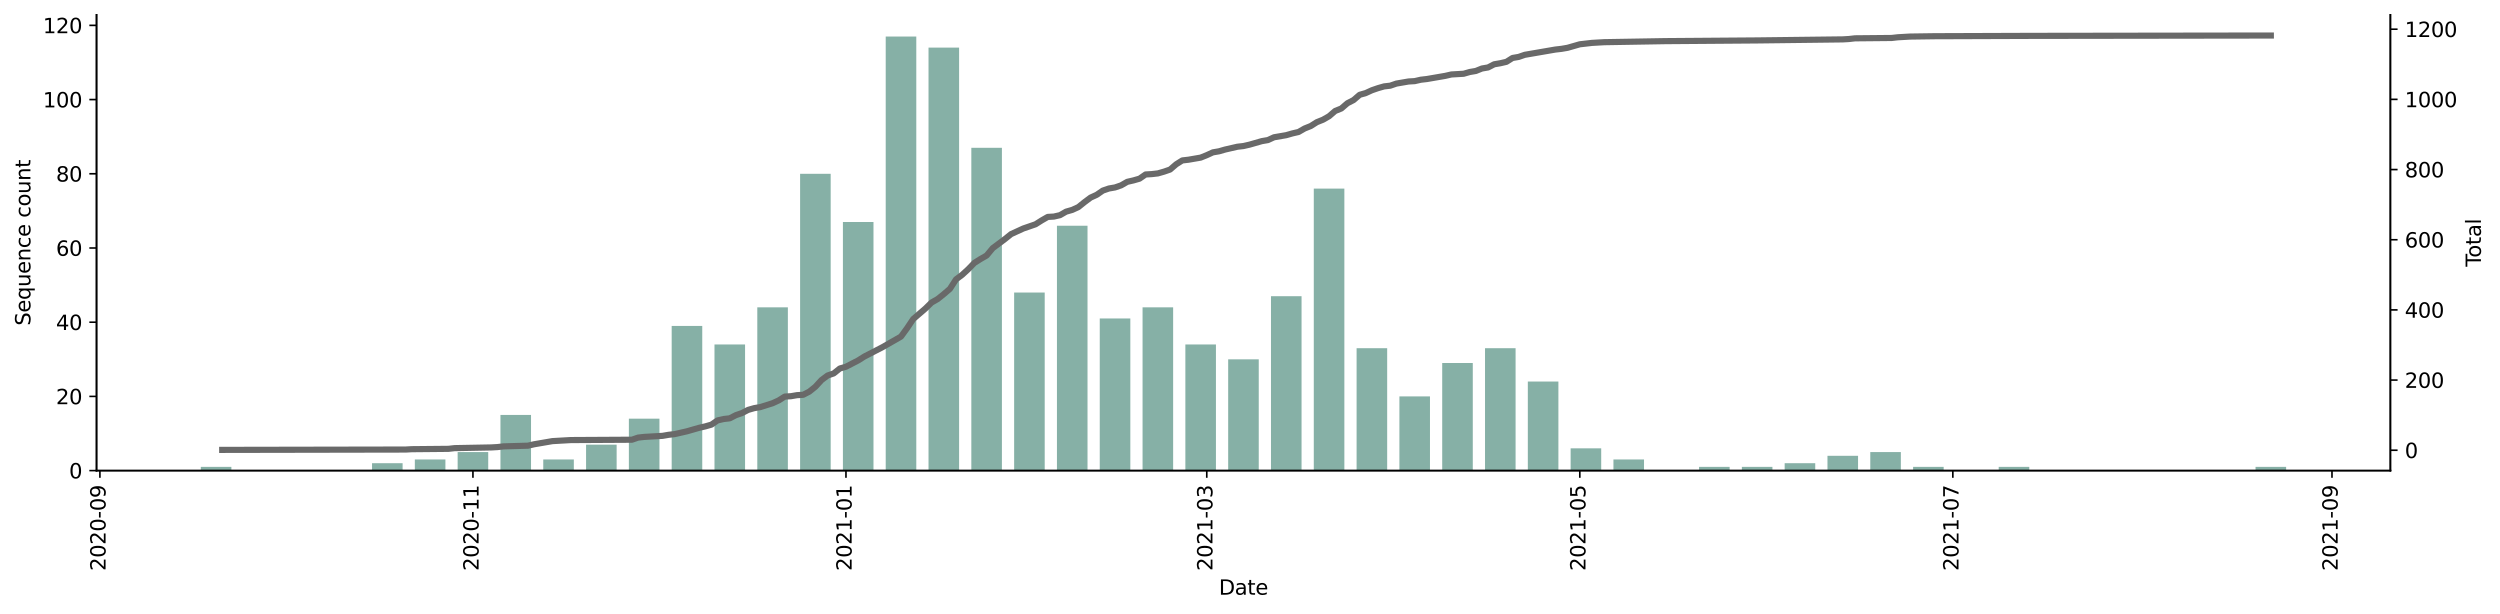 <?xml version="1.0" encoding="utf-8" standalone="no"?>
<!DOCTYPE svg PUBLIC "-//W3C//DTD SVG 1.1//EN"
  "http://www.w3.org/Graphics/SVG/1.1/DTD/svg11.dtd">
<svg height="298.621pt" version="1.1" viewBox="0 0 1216.294 298.621" width="1216.294pt" xmlns="http://www.w3.org/2000/svg" xmlns:xlink="http://www.w3.org/1999/xlink">
 <defs>
  <style type="text/css">*{stroke-linecap:butt;stroke-linejoin:round;}</style>
 </defs>
 <g id="figure_1">
  <g id="patch_1">
   <path d="M 0 298.621 
L 1216.294 298.621 
L 1216.294 0 
L 0 0 
z
" style="fill:#ffffff;"/>
  </g>
  <g id="axes_1">
   <g id="patch_2">
    <path d="M 46.966 228.96 
L 1162.966 228.96 
L 1162.966 7.2 
L 46.966 7.2 
z
" style="fill:#ffffff;"/>
   </g>
   <g id="patch_3">
    <path clip-path="url(#pb5b3c827b1)" d="M 97.693 228.96 
L 112.569 228.96 
L 112.569 227.155 
L 97.693 227.155 
z
" style="fill:#86b0a6;"/>
   </g>
   <g id="patch_4">
    <path clip-path="url(#pb5b3c827b1)" d="M 180.999 228.96 
L 195.875 228.96 
L 195.875 225.35 
L 180.999 225.35 
z
" style="fill:#86b0a6;"/>
   </g>
   <g id="patch_5">
    <path clip-path="url(#pb5b3c827b1)" d="M 201.825 228.96 
L 216.701 228.96 
L 216.701 223.545 
L 201.825 223.545 
z
" style="fill:#86b0a6;"/>
   </g>
   <g id="patch_6">
    <path clip-path="url(#pb5b3c827b1)" d="M 222.652 228.96 
L 237.528 228.96 
L 237.528 219.934 
L 222.652 219.934 
z
" style="fill:#86b0a6;"/>
   </g>
   <g id="patch_7">
    <path clip-path="url(#pb5b3c827b1)" d="M 243.478 228.96 
L 258.354 228.96 
L 258.354 201.883 
L 243.478 201.883 
z
" style="fill:#86b0a6;"/>
   </g>
   <g id="patch_8">
    <path clip-path="url(#pb5b3c827b1)" d="M 264.304 228.96 
L 279.181 228.96 
L 279.181 223.545 
L 264.304 223.545 
z
" style="fill:#86b0a6;"/>
   </g>
   <g id="patch_9">
    <path clip-path="url(#pb5b3c827b1)" d="M 285.131 228.96 
L 300.007 228.96 
L 300.007 216.324 
L 285.131 216.324 
z
" style="fill:#86b0a6;"/>
   </g>
   <g id="patch_10">
    <path clip-path="url(#pb5b3c827b1)" d="M 305.957 228.96 
L 320.833 228.96 
L 320.833 203.688 
L 305.957 203.688 
z
" style="fill:#86b0a6;"/>
   </g>
   <g id="patch_11">
    <path clip-path="url(#pb5b3c827b1)" d="M 326.784 228.96 
L 341.66 228.96 
L 341.66 158.56 
L 326.784 158.56 
z
" style="fill:#86b0a6;"/>
   </g>
   <g id="patch_12">
    <path clip-path="url(#pb5b3c827b1)" d="M 347.61 228.96 
L 362.486 228.96 
L 362.486 167.586 
L 347.61 167.586 
z
" style="fill:#86b0a6;"/>
   </g>
   <g id="patch_13">
    <path clip-path="url(#pb5b3c827b1)" d="M 368.437 228.96 
L 383.313 228.96 
L 383.313 149.534 
L 368.437 149.534 
z
" style="fill:#86b0a6;"/>
   </g>
   <g id="patch_14">
    <path clip-path="url(#pb5b3c827b1)" d="M 389.263 228.96 
L 404.139 228.96 
L 404.139 84.55 
L 389.263 84.55 
z
" style="fill:#86b0a6;"/>
   </g>
   <g id="patch_15">
    <path clip-path="url(#pb5b3c827b1)" d="M 410.09 228.96 
L 424.966 228.96 
L 424.966 108.016 
L 410.09 108.016 
z
" style="fill:#86b0a6;"/>
   </g>
   <g id="patch_16">
    <path clip-path="url(#pb5b3c827b1)" d="M 430.916 228.96 
L 445.792 228.96 
L 445.792 17.76 
L 430.916 17.76 
z
" style="fill:#86b0a6;"/>
   </g>
   <g id="patch_17">
    <path clip-path="url(#pb5b3c827b1)" d="M 451.742 228.96 
L 466.619 228.96 
L 466.619 23.175 
L 451.742 23.175 
z
" style="fill:#86b0a6;"/>
   </g>
   <g id="patch_18">
    <path clip-path="url(#pb5b3c827b1)" d="M 472.569 228.96 
L 487.445 228.96 
L 487.445 71.914 
L 472.569 71.914 
z
" style="fill:#86b0a6;"/>
   </g>
   <g id="patch_19">
    <path clip-path="url(#pb5b3c827b1)" d="M 493.395 228.96 
L 508.271 228.96 
L 508.271 142.314 
L 493.395 142.314 
z
" style="fill:#86b0a6;"/>
   </g>
   <g id="patch_20">
    <path clip-path="url(#pb5b3c827b1)" d="M 514.222 228.96 
L 529.098 228.96 
L 529.098 109.822 
L 514.222 109.822 
z
" style="fill:#86b0a6;"/>
   </g>
   <g id="patch_21">
    <path clip-path="url(#pb5b3c827b1)" d="M 535.048 228.96 
L 549.924 228.96 
L 549.924 154.95 
L 535.048 154.95 
z
" style="fill:#86b0a6;"/>
   </g>
   <g id="patch_22">
    <path clip-path="url(#pb5b3c827b1)" d="M 555.875 228.96 
L 570.751 228.96 
L 570.751 149.534 
L 555.875 149.534 
z
" style="fill:#86b0a6;"/>
   </g>
   <g id="patch_23">
    <path clip-path="url(#pb5b3c827b1)" d="M 576.701 228.96 
L 591.577 228.96 
L 591.577 167.586 
L 576.701 167.586 
z
" style="fill:#86b0a6;"/>
   </g>
   <g id="patch_24">
    <path clip-path="url(#pb5b3c827b1)" d="M 597.528 228.96 
L 612.404 228.96 
L 612.404 174.806 
L 597.528 174.806 
z
" style="fill:#86b0a6;"/>
   </g>
   <g id="patch_25">
    <path clip-path="url(#pb5b3c827b1)" d="M 618.354 228.96 
L 633.23 228.96 
L 633.23 144.119 
L 618.354 144.119 
z
" style="fill:#86b0a6;"/>
   </g>
   <g id="patch_26">
    <path clip-path="url(#pb5b3c827b1)" d="M 639.181 228.96 
L 654.057 228.96 
L 654.057 91.77 
L 639.181 91.77 
z
" style="fill:#86b0a6;"/>
   </g>
   <g id="patch_27">
    <path clip-path="url(#pb5b3c827b1)" d="M 660.007 228.96 
L 674.883 228.96 
L 674.883 169.391 
L 660.007 169.391 
z
" style="fill:#86b0a6;"/>
   </g>
   <g id="patch_28">
    <path clip-path="url(#pb5b3c827b1)" d="M 680.833 228.96 
L 695.709 228.96 
L 695.709 192.857 
L 680.833 192.857 
z
" style="fill:#86b0a6;"/>
   </g>
   <g id="patch_29">
    <path clip-path="url(#pb5b3c827b1)" d="M 701.66 228.96 
L 716.536 228.96 
L 716.536 176.611 
L 701.66 176.611 
z
" style="fill:#86b0a6;"/>
   </g>
   <g id="patch_30">
    <path clip-path="url(#pb5b3c827b1)" d="M 722.486 228.96 
L 737.362 228.96 
L 737.362 169.391 
L 722.486 169.391 
z
" style="fill:#86b0a6;"/>
   </g>
   <g id="patch_31">
    <path clip-path="url(#pb5b3c827b1)" d="M 743.313 228.96 
L 758.189 228.96 
L 758.189 185.637 
L 743.313 185.637 
z
" style="fill:#86b0a6;"/>
   </g>
   <g id="patch_32">
    <path clip-path="url(#pb5b3c827b1)" d="M 764.139 228.96 
L 779.015 228.96 
L 779.015 218.129 
L 764.139 218.129 
z
" style="fill:#86b0a6;"/>
   </g>
   <g id="patch_33">
    <path clip-path="url(#pb5b3c827b1)" d="M 784.966 228.96 
L 799.842 228.96 
L 799.842 223.545 
L 784.966 223.545 
z
" style="fill:#86b0a6;"/>
   </g>
   <g id="patch_34">
    <path clip-path="url(#pb5b3c827b1)" d="M 826.619 228.96 
L 841.495 228.96 
L 841.495 227.155 
L 826.619 227.155 
z
" style="fill:#86b0a6;"/>
   </g>
   <g id="patch_35">
    <path clip-path="url(#pb5b3c827b1)" d="M 847.445 228.96 
L 862.321 228.96 
L 862.321 227.155 
L 847.445 227.155 
z
" style="fill:#86b0a6;"/>
   </g>
   <g id="patch_36">
    <path clip-path="url(#pb5b3c827b1)" d="M 868.271 228.96 
L 883.147 228.96 
L 883.147 225.35 
L 868.271 225.35 
z
" style="fill:#86b0a6;"/>
   </g>
   <g id="patch_37">
    <path clip-path="url(#pb5b3c827b1)" d="M 889.098 228.96 
L 903.974 228.96 
L 903.974 221.739 
L 889.098 221.739 
z
" style="fill:#86b0a6;"/>
   </g>
   <g id="patch_38">
    <path clip-path="url(#pb5b3c827b1)" d="M 909.924 228.96 
L 924.8 228.96 
L 924.8 219.934 
L 909.924 219.934 
z
" style="fill:#86b0a6;"/>
   </g>
   <g id="patch_39">
    <path clip-path="url(#pb5b3c827b1)" d="M 930.751 228.96 
L 945.627 228.96 
L 945.627 227.155 
L 930.751 227.155 
z
" style="fill:#86b0a6;"/>
   </g>
   <g id="patch_40">
    <path clip-path="url(#pb5b3c827b1)" d="M 972.404 228.96 
L 987.28 228.96 
L 987.28 227.155 
L 972.404 227.155 
z
" style="fill:#86b0a6;"/>
   </g>
   <g id="patch_41">
    <path clip-path="url(#pb5b3c827b1)" d="M 1097.362 228.96 
L 1112.238 228.96 
L 1112.238 227.155 
L 1097.362 227.155 
z
" style="fill:#86b0a6;"/>
   </g>
   <g id="matplotlib.axis_1">
    <g id="xtick_1">
     <g id="line2d_1">
      <defs>
       <path d="M 0 0 
L 0 3.5 
" id="maa108a2b9f" style="stroke:#000000;stroke-width:0.8;"/>
      </defs>
      <g>
       <use style="stroke:#000000;stroke-width:0.8;" x="48.602" xlink:href="#maa108a2b9f" y="228.96"/>
      </g>
     </g>
     <g id="text_1">
      <!-- 2020-09 -->
      <g transform="translate(51.361 277.743)rotate(-90)scale(0.1 -0.1)">
       <defs>
        <path d="M 1228 531 
L 3431 531 
L 3431 0 
L 469 0 
L 469 531 
Q 828 903 1448 1529 
Q 2069 2156 2228 2338 
Q 2531 2678 2651 2914 
Q 2772 3150 2772 3378 
Q 2772 3750 2511 3984 
Q 2250 4219 1831 4219 
Q 1534 4219 1204 4116 
Q 875 4013 500 3803 
L 500 4441 
Q 881 4594 1212 4672 
Q 1544 4750 1819 4750 
Q 2544 4750 2975 4387 
Q 3406 4025 3406 3419 
Q 3406 3131 3298 2873 
Q 3191 2616 2906 2266 
Q 2828 2175 2409 1742 
Q 1991 1309 1228 531 
z
" id="DejaVuSans-32" transform="scale(0.016)"/>
        <path d="M 2034 4250 
Q 1547 4250 1301 3770 
Q 1056 3291 1056 2328 
Q 1056 1369 1301 889 
Q 1547 409 2034 409 
Q 2525 409 2770 889 
Q 3016 1369 3016 2328 
Q 3016 3291 2770 3770 
Q 2525 4250 2034 4250 
z
M 2034 4750 
Q 2819 4750 3233 4129 
Q 3647 3509 3647 2328 
Q 3647 1150 3233 529 
Q 2819 -91 2034 -91 
Q 1250 -91 836 529 
Q 422 1150 422 2328 
Q 422 3509 836 4129 
Q 1250 4750 2034 4750 
z
" id="DejaVuSans-30" transform="scale(0.016)"/>
        <path d="M 313 2009 
L 1997 2009 
L 1997 1497 
L 313 1497 
L 313 2009 
z
" id="DejaVuSans-2d" transform="scale(0.016)"/>
        <path d="M 703 97 
L 703 672 
Q 941 559 1184 500 
Q 1428 441 1663 441 
Q 2288 441 2617 861 
Q 2947 1281 2994 2138 
Q 2813 1869 2534 1725 
Q 2256 1581 1919 1581 
Q 1219 1581 811 2004 
Q 403 2428 403 3163 
Q 403 3881 828 4315 
Q 1253 4750 1959 4750 
Q 2769 4750 3195 4129 
Q 3622 3509 3622 2328 
Q 3622 1225 3098 567 
Q 2575 -91 1691 -91 
Q 1453 -91 1209 -44 
Q 966 3 703 97 
z
M 1959 2075 
Q 2384 2075 2632 2365 
Q 2881 2656 2881 3163 
Q 2881 3666 2632 3958 
Q 2384 4250 1959 4250 
Q 1534 4250 1286 3958 
Q 1038 3666 1038 3163 
Q 1038 2656 1286 2365 
Q 1534 2075 1959 2075 
z
" id="DejaVuSans-39" transform="scale(0.016)"/>
       </defs>
       <use xlink:href="#DejaVuSans-32"/>
       <use x="63.623" xlink:href="#DejaVuSans-30"/>
       <use x="127.246" xlink:href="#DejaVuSans-32"/>
       <use x="190.869" xlink:href="#DejaVuSans-30"/>
       <use x="254.492" xlink:href="#DejaVuSans-2d"/>
       <use x="290.576" xlink:href="#DejaVuSans-30"/>
       <use x="354.199" xlink:href="#DejaVuSans-39"/>
      </g>
     </g>
    </g>
    <g id="xtick_2">
     <g id="line2d_2">
      <g>
       <use style="stroke:#000000;stroke-width:0.8;" x="230.09" xlink:href="#maa108a2b9f" y="228.96"/>
      </g>
     </g>
     <g id="text_2">
      <!-- 2020-11 -->
      <g transform="translate(232.849 277.743)rotate(-90)scale(0.1 -0.1)">
       <defs>
        <path d="M 794 531 
L 1825 531 
L 1825 4091 
L 703 3866 
L 703 4441 
L 1819 4666 
L 2450 4666 
L 2450 531 
L 3481 531 
L 3481 0 
L 794 0 
L 794 531 
z
" id="DejaVuSans-31" transform="scale(0.016)"/>
       </defs>
       <use xlink:href="#DejaVuSans-32"/>
       <use x="63.623" xlink:href="#DejaVuSans-30"/>
       <use x="127.246" xlink:href="#DejaVuSans-32"/>
       <use x="190.869" xlink:href="#DejaVuSans-30"/>
       <use x="254.492" xlink:href="#DejaVuSans-2d"/>
       <use x="290.576" xlink:href="#DejaVuSans-31"/>
       <use x="354.199" xlink:href="#DejaVuSans-31"/>
      </g>
     </g>
    </g>
    <g id="xtick_3">
     <g id="line2d_3">
      <g>
       <use style="stroke:#000000;stroke-width:0.8;" x="411.577" xlink:href="#maa108a2b9f" y="228.96"/>
      </g>
     </g>
     <g id="text_3">
      <!-- 2021-01 -->
      <g transform="translate(414.337 277.743)rotate(-90)scale(0.1 -0.1)">
       <use xlink:href="#DejaVuSans-32"/>
       <use x="63.623" xlink:href="#DejaVuSans-30"/>
       <use x="127.246" xlink:href="#DejaVuSans-32"/>
       <use x="190.869" xlink:href="#DejaVuSans-31"/>
       <use x="254.492" xlink:href="#DejaVuSans-2d"/>
       <use x="290.576" xlink:href="#DejaVuSans-30"/>
       <use x="354.199" xlink:href="#DejaVuSans-31"/>
      </g>
     </g>
    </g>
    <g id="xtick_4">
     <g id="line2d_4">
      <g>
       <use style="stroke:#000000;stroke-width:0.8;" x="587.114" xlink:href="#maa108a2b9f" y="228.96"/>
      </g>
     </g>
     <g id="text_4">
      <!-- 2021-03 -->
      <g transform="translate(589.874 277.743)rotate(-90)scale(0.1 -0.1)">
       <defs>
        <path d="M 2597 2516 
Q 3050 2419 3304 2112 
Q 3559 1806 3559 1356 
Q 3559 666 3084 287 
Q 2609 -91 1734 -91 
Q 1441 -91 1130 -33 
Q 819 25 488 141 
L 488 750 
Q 750 597 1062 519 
Q 1375 441 1716 441 
Q 2309 441 2620 675 
Q 2931 909 2931 1356 
Q 2931 1769 2642 2001 
Q 2353 2234 1838 2234 
L 1294 2234 
L 1294 2753 
L 1863 2753 
Q 2328 2753 2575 2939 
Q 2822 3125 2822 3475 
Q 2822 3834 2567 4026 
Q 2313 4219 1838 4219 
Q 1578 4219 1281 4162 
Q 984 4106 628 3988 
L 628 4550 
Q 988 4650 1302 4700 
Q 1616 4750 1894 4750 
Q 2613 4750 3031 4423 
Q 3450 4097 3450 3541 
Q 3450 3153 3228 2886 
Q 3006 2619 2597 2516 
z
" id="DejaVuSans-33" transform="scale(0.016)"/>
       </defs>
       <use xlink:href="#DejaVuSans-32"/>
       <use x="63.623" xlink:href="#DejaVuSans-30"/>
       <use x="127.246" xlink:href="#DejaVuSans-32"/>
       <use x="190.869" xlink:href="#DejaVuSans-31"/>
       <use x="254.492" xlink:href="#DejaVuSans-2d"/>
       <use x="290.576" xlink:href="#DejaVuSans-30"/>
       <use x="354.199" xlink:href="#DejaVuSans-33"/>
      </g>
     </g>
    </g>
    <g id="xtick_5">
     <g id="line2d_5">
      <g>
       <use style="stroke:#000000;stroke-width:0.8;" x="768.602" xlink:href="#maa108a2b9f" y="228.96"/>
      </g>
     </g>
     <g id="text_5">
      <!-- 2021-05 -->
      <g transform="translate(771.361 277.743)rotate(-90)scale(0.1 -0.1)">
       <defs>
        <path d="M 691 4666 
L 3169 4666 
L 3169 4134 
L 1269 4134 
L 1269 2991 
Q 1406 3038 1543 3061 
Q 1681 3084 1819 3084 
Q 2600 3084 3056 2656 
Q 3513 2228 3513 1497 
Q 3513 744 3044 326 
Q 2575 -91 1722 -91 
Q 1428 -91 1123 -41 
Q 819 9 494 109 
L 494 744 
Q 775 591 1075 516 
Q 1375 441 1709 441 
Q 2250 441 2565 725 
Q 2881 1009 2881 1497 
Q 2881 1984 2565 2268 
Q 2250 2553 1709 2553 
Q 1456 2553 1204 2497 
Q 953 2441 691 2322 
L 691 4666 
z
" id="DejaVuSans-35" transform="scale(0.016)"/>
       </defs>
       <use xlink:href="#DejaVuSans-32"/>
       <use x="63.623" xlink:href="#DejaVuSans-30"/>
       <use x="127.246" xlink:href="#DejaVuSans-32"/>
       <use x="190.869" xlink:href="#DejaVuSans-31"/>
       <use x="254.492" xlink:href="#DejaVuSans-2d"/>
       <use x="290.576" xlink:href="#DejaVuSans-30"/>
       <use x="354.199" xlink:href="#DejaVuSans-35"/>
      </g>
     </g>
    </g>
    <g id="xtick_6">
     <g id="line2d_6">
      <g>
       <use style="stroke:#000000;stroke-width:0.8;" x="950.09" xlink:href="#maa108a2b9f" y="228.96"/>
      </g>
     </g>
     <g id="text_6">
      <!-- 2021-07 -->
      <g transform="translate(952.849 277.743)rotate(-90)scale(0.1 -0.1)">
       <defs>
        <path d="M 525 4666 
L 3525 4666 
L 3525 4397 
L 1831 0 
L 1172 0 
L 2766 4134 
L 525 4134 
L 525 4666 
z
" id="DejaVuSans-37" transform="scale(0.016)"/>
       </defs>
       <use xlink:href="#DejaVuSans-32"/>
       <use x="63.623" xlink:href="#DejaVuSans-30"/>
       <use x="127.246" xlink:href="#DejaVuSans-32"/>
       <use x="190.869" xlink:href="#DejaVuSans-31"/>
       <use x="254.492" xlink:href="#DejaVuSans-2d"/>
       <use x="290.576" xlink:href="#DejaVuSans-30"/>
       <use x="354.199" xlink:href="#DejaVuSans-37"/>
      </g>
     </g>
    </g>
    <g id="xtick_7">
     <g id="line2d_7">
      <g>
       <use style="stroke:#000000;stroke-width:0.8;" x="1134.552" xlink:href="#maa108a2b9f" y="228.96"/>
      </g>
     </g>
     <g id="text_7">
      <!-- 2021-09 -->
      <g transform="translate(1137.312 277.743)rotate(-90)scale(0.1 -0.1)">
       <use xlink:href="#DejaVuSans-32"/>
       <use x="63.623" xlink:href="#DejaVuSans-30"/>
       <use x="127.246" xlink:href="#DejaVuSans-32"/>
       <use x="190.869" xlink:href="#DejaVuSans-31"/>
       <use x="254.492" xlink:href="#DejaVuSans-2d"/>
       <use x="290.576" xlink:href="#DejaVuSans-30"/>
       <use x="354.199" xlink:href="#DejaVuSans-39"/>
      </g>
     </g>
    </g>
    <g id="text_8">
     <!-- Date -->
     <g transform="translate(593.015 289.341)scale(0.1 -0.1)">
      <defs>
       <path d="M 1259 4147 
L 1259 519 
L 2022 519 
Q 2988 519 3436 956 
Q 3884 1394 3884 2338 
Q 3884 3275 3436 3711 
Q 2988 4147 2022 4147 
L 1259 4147 
z
M 628 4666 
L 1925 4666 
Q 3281 4666 3915 4102 
Q 4550 3538 4550 2338 
Q 4550 1131 3912 565 
Q 3275 0 1925 0 
L 628 0 
L 628 4666 
z
" id="DejaVuSans-44" transform="scale(0.016)"/>
       <path d="M 2194 1759 
Q 1497 1759 1228 1600 
Q 959 1441 959 1056 
Q 959 750 1161 570 
Q 1363 391 1709 391 
Q 2188 391 2477 730 
Q 2766 1069 2766 1631 
L 2766 1759 
L 2194 1759 
z
M 3341 1997 
L 3341 0 
L 2766 0 
L 2766 531 
Q 2569 213 2275 61 
Q 1981 -91 1556 -91 
Q 1019 -91 701 211 
Q 384 513 384 1019 
Q 384 1609 779 1909 
Q 1175 2209 1959 2209 
L 2766 2209 
L 2766 2266 
Q 2766 2663 2505 2880 
Q 2244 3097 1772 3097 
Q 1472 3097 1187 3025 
Q 903 2953 641 2809 
L 641 3341 
Q 956 3463 1253 3523 
Q 1550 3584 1831 3584 
Q 2591 3584 2966 3190 
Q 3341 2797 3341 1997 
z
" id="DejaVuSans-61" transform="scale(0.016)"/>
       <path d="M 1172 4494 
L 1172 3500 
L 2356 3500 
L 2356 3053 
L 1172 3053 
L 1172 1153 
Q 1172 725 1289 603 
Q 1406 481 1766 481 
L 2356 481 
L 2356 0 
L 1766 0 
Q 1100 0 847 248 
Q 594 497 594 1153 
L 594 3053 
L 172 3053 
L 172 3500 
L 594 3500 
L 594 4494 
L 1172 4494 
z
" id="DejaVuSans-74" transform="scale(0.016)"/>
       <path d="M 3597 1894 
L 3597 1613 
L 953 1613 
Q 991 1019 1311 708 
Q 1631 397 2203 397 
Q 2534 397 2845 478 
Q 3156 559 3463 722 
L 3463 178 
Q 3153 47 2828 -22 
Q 2503 -91 2169 -91 
Q 1331 -91 842 396 
Q 353 884 353 1716 
Q 353 2575 817 3079 
Q 1281 3584 2069 3584 
Q 2775 3584 3186 3129 
Q 3597 2675 3597 1894 
z
M 3022 2063 
Q 3016 2534 2758 2815 
Q 2500 3097 2075 3097 
Q 1594 3097 1305 2825 
Q 1016 2553 972 2059 
L 3022 2063 
z
" id="DejaVuSans-65" transform="scale(0.016)"/>
      </defs>
      <use xlink:href="#DejaVuSans-44"/>
      <use x="77.002" xlink:href="#DejaVuSans-61"/>
      <use x="138.281" xlink:href="#DejaVuSans-74"/>
      <use x="177.49" xlink:href="#DejaVuSans-65"/>
     </g>
    </g>
   </g>
   <g id="matplotlib.axis_2">
    <g id="ytick_1">
     <g id="line2d_8">
      <defs>
       <path d="M 0 0 
L -3.5 0 
" id="mf844c0f1cb" style="stroke:#000000;stroke-width:0.8;"/>
      </defs>
      <g>
       <use style="stroke:#000000;stroke-width:0.8;" x="46.966" xlink:href="#mf844c0f1cb" y="228.96"/>
      </g>
     </g>
     <g id="text_9">
      <!-- 0 -->
      <g transform="translate(33.603 232.759)scale(0.1 -0.1)">
       <use xlink:href="#DejaVuSans-30"/>
      </g>
     </g>
    </g>
    <g id="ytick_2">
     <g id="line2d_9">
      <g>
       <use style="stroke:#000000;stroke-width:0.8;" x="46.966" xlink:href="#mf844c0f1cb" y="192.857"/>
      </g>
     </g>
     <g id="text_10">
      <!-- 20 -->
      <g transform="translate(27.241 196.657)scale(0.1 -0.1)">
       <use xlink:href="#DejaVuSans-32"/>
       <use x="63.623" xlink:href="#DejaVuSans-30"/>
      </g>
     </g>
    </g>
    <g id="ytick_3">
     <g id="line2d_10">
      <g>
       <use style="stroke:#000000;stroke-width:0.8;" x="46.966" xlink:href="#mf844c0f1cb" y="156.755"/>
      </g>
     </g>
     <g id="text_11">
      <!-- 40 -->
      <g transform="translate(27.241 160.554)scale(0.1 -0.1)">
       <defs>
        <path d="M 2419 4116 
L 825 1625 
L 2419 1625 
L 2419 4116 
z
M 2253 4666 
L 3047 4666 
L 3047 1625 
L 3713 1625 
L 3713 1100 
L 3047 1100 
L 3047 0 
L 2419 0 
L 2419 1100 
L 313 1100 
L 313 1709 
L 2253 4666 
z
" id="DejaVuSans-34" transform="scale(0.016)"/>
       </defs>
       <use xlink:href="#DejaVuSans-34"/>
       <use x="63.623" xlink:href="#DejaVuSans-30"/>
      </g>
     </g>
    </g>
    <g id="ytick_4">
     <g id="line2d_11">
      <g>
       <use style="stroke:#000000;stroke-width:0.8;" x="46.966" xlink:href="#mf844c0f1cb" y="120.652"/>
      </g>
     </g>
     <g id="text_12">
      <!-- 60 -->
      <g transform="translate(27.241 124.452)scale(0.1 -0.1)">
       <defs>
        <path d="M 2113 2584 
Q 1688 2584 1439 2293 
Q 1191 2003 1191 1497 
Q 1191 994 1439 701 
Q 1688 409 2113 409 
Q 2538 409 2786 701 
Q 3034 994 3034 1497 
Q 3034 2003 2786 2293 
Q 2538 2584 2113 2584 
z
M 3366 4563 
L 3366 3988 
Q 3128 4100 2886 4159 
Q 2644 4219 2406 4219 
Q 1781 4219 1451 3797 
Q 1122 3375 1075 2522 
Q 1259 2794 1537 2939 
Q 1816 3084 2150 3084 
Q 2853 3084 3261 2657 
Q 3669 2231 3669 1497 
Q 3669 778 3244 343 
Q 2819 -91 2113 -91 
Q 1303 -91 875 529 
Q 447 1150 447 2328 
Q 447 3434 972 4092 
Q 1497 4750 2381 4750 
Q 2619 4750 2861 4703 
Q 3103 4656 3366 4563 
z
" id="DejaVuSans-36" transform="scale(0.016)"/>
       </defs>
       <use xlink:href="#DejaVuSans-36"/>
       <use x="63.623" xlink:href="#DejaVuSans-30"/>
      </g>
     </g>
    </g>
    <g id="ytick_5">
     <g id="line2d_12">
      <g>
       <use style="stroke:#000000;stroke-width:0.8;" x="46.966" xlink:href="#mf844c0f1cb" y="84.55"/>
      </g>
     </g>
     <g id="text_13">
      <!-- 80 -->
      <g transform="translate(27.241 88.349)scale(0.1 -0.1)">
       <defs>
        <path d="M 2034 2216 
Q 1584 2216 1326 1975 
Q 1069 1734 1069 1313 
Q 1069 891 1326 650 
Q 1584 409 2034 409 
Q 2484 409 2743 651 
Q 3003 894 3003 1313 
Q 3003 1734 2745 1975 
Q 2488 2216 2034 2216 
z
M 1403 2484 
Q 997 2584 770 2862 
Q 544 3141 544 3541 
Q 544 4100 942 4425 
Q 1341 4750 2034 4750 
Q 2731 4750 3128 4425 
Q 3525 4100 3525 3541 
Q 3525 3141 3298 2862 
Q 3072 2584 2669 2484 
Q 3125 2378 3379 2068 
Q 3634 1759 3634 1313 
Q 3634 634 3220 271 
Q 2806 -91 2034 -91 
Q 1263 -91 848 271 
Q 434 634 434 1313 
Q 434 1759 690 2068 
Q 947 2378 1403 2484 
z
M 1172 3481 
Q 1172 3119 1398 2916 
Q 1625 2713 2034 2713 
Q 2441 2713 2670 2916 
Q 2900 3119 2900 3481 
Q 2900 3844 2670 4047 
Q 2441 4250 2034 4250 
Q 1625 4250 1398 4047 
Q 1172 3844 1172 3481 
z
" id="DejaVuSans-38" transform="scale(0.016)"/>
       </defs>
       <use xlink:href="#DejaVuSans-38"/>
       <use x="63.623" xlink:href="#DejaVuSans-30"/>
      </g>
     </g>
    </g>
    <g id="ytick_6">
     <g id="line2d_13">
      <g>
       <use style="stroke:#000000;stroke-width:0.8;" x="46.966" xlink:href="#mf844c0f1cb" y="48.447"/>
      </g>
     </g>
     <g id="text_14">
      <!-- 100 -->
      <g transform="translate(20.878 52.246)scale(0.1 -0.1)">
       <use xlink:href="#DejaVuSans-31"/>
       <use x="63.623" xlink:href="#DejaVuSans-30"/>
       <use x="127.246" xlink:href="#DejaVuSans-30"/>
      </g>
     </g>
    </g>
    <g id="ytick_7">
     <g id="line2d_14">
      <g>
       <use style="stroke:#000000;stroke-width:0.8;" x="46.966" xlink:href="#mf844c0f1cb" y="12.345"/>
      </g>
     </g>
     <g id="text_15">
      <!-- 120 -->
      <g transform="translate(20.878 16.144)scale(0.1 -0.1)">
       <use xlink:href="#DejaVuSans-31"/>
       <use x="63.623" xlink:href="#DejaVuSans-32"/>
       <use x="127.246" xlink:href="#DejaVuSans-30"/>
      </g>
     </g>
    </g>
    <g id="text_16">
     <!-- Sequence count -->
     <g transform="translate(14.798 158.44)rotate(-90)scale(0.1 -0.1)">
      <defs>
       <path d="M 3425 4513 
L 3425 3897 
Q 3066 4069 2747 4153 
Q 2428 4238 2131 4238 
Q 1616 4238 1336 4038 
Q 1056 3838 1056 3469 
Q 1056 3159 1242 3001 
Q 1428 2844 1947 2747 
L 2328 2669 
Q 3034 2534 3370 2195 
Q 3706 1856 3706 1288 
Q 3706 609 3251 259 
Q 2797 -91 1919 -91 
Q 1588 -91 1214 -16 
Q 841 59 441 206 
L 441 856 
Q 825 641 1194 531 
Q 1563 422 1919 422 
Q 2459 422 2753 634 
Q 3047 847 3047 1241 
Q 3047 1584 2836 1778 
Q 2625 1972 2144 2069 
L 1759 2144 
Q 1053 2284 737 2584 
Q 422 2884 422 3419 
Q 422 4038 858 4394 
Q 1294 4750 2059 4750 
Q 2388 4750 2728 4690 
Q 3069 4631 3425 4513 
z
" id="DejaVuSans-53" transform="scale(0.016)"/>
       <path d="M 947 1747 
Q 947 1113 1208 752 
Q 1469 391 1925 391 
Q 2381 391 2643 752 
Q 2906 1113 2906 1747 
Q 2906 2381 2643 2742 
Q 2381 3103 1925 3103 
Q 1469 3103 1208 2742 
Q 947 2381 947 1747 
z
M 2906 525 
Q 2725 213 2448 61 
Q 2172 -91 1784 -91 
Q 1150 -91 751 415 
Q 353 922 353 1747 
Q 353 2572 751 3078 
Q 1150 3584 1784 3584 
Q 2172 3584 2448 3432 
Q 2725 3281 2906 2969 
L 2906 3500 
L 3481 3500 
L 3481 -1331 
L 2906 -1331 
L 2906 525 
z
" id="DejaVuSans-71" transform="scale(0.016)"/>
       <path d="M 544 1381 
L 544 3500 
L 1119 3500 
L 1119 1403 
Q 1119 906 1312 657 
Q 1506 409 1894 409 
Q 2359 409 2629 706 
Q 2900 1003 2900 1516 
L 2900 3500 
L 3475 3500 
L 3475 0 
L 2900 0 
L 2900 538 
Q 2691 219 2414 64 
Q 2138 -91 1772 -91 
Q 1169 -91 856 284 
Q 544 659 544 1381 
z
M 1991 3584 
L 1991 3584 
z
" id="DejaVuSans-75" transform="scale(0.016)"/>
       <path d="M 3513 2113 
L 3513 0 
L 2938 0 
L 2938 2094 
Q 2938 2591 2744 2837 
Q 2550 3084 2163 3084 
Q 1697 3084 1428 2787 
Q 1159 2491 1159 1978 
L 1159 0 
L 581 0 
L 581 3500 
L 1159 3500 
L 1159 2956 
Q 1366 3272 1645 3428 
Q 1925 3584 2291 3584 
Q 2894 3584 3203 3211 
Q 3513 2838 3513 2113 
z
" id="DejaVuSans-6e" transform="scale(0.016)"/>
       <path d="M 3122 3366 
L 3122 2828 
Q 2878 2963 2633 3030 
Q 2388 3097 2138 3097 
Q 1578 3097 1268 2742 
Q 959 2388 959 1747 
Q 959 1106 1268 751 
Q 1578 397 2138 397 
Q 2388 397 2633 464 
Q 2878 531 3122 666 
L 3122 134 
Q 2881 22 2623 -34 
Q 2366 -91 2075 -91 
Q 1284 -91 818 406 
Q 353 903 353 1747 
Q 353 2603 823 3093 
Q 1294 3584 2113 3584 
Q 2378 3584 2631 3529 
Q 2884 3475 3122 3366 
z
" id="DejaVuSans-63" transform="scale(0.016)"/>
       <path id="DejaVuSans-20" transform="scale(0.016)"/>
       <path d="M 1959 3097 
Q 1497 3097 1228 2736 
Q 959 2375 959 1747 
Q 959 1119 1226 758 
Q 1494 397 1959 397 
Q 2419 397 2687 759 
Q 2956 1122 2956 1747 
Q 2956 2369 2687 2733 
Q 2419 3097 1959 3097 
z
M 1959 3584 
Q 2709 3584 3137 3096 
Q 3566 2609 3566 1747 
Q 3566 888 3137 398 
Q 2709 -91 1959 -91 
Q 1206 -91 779 398 
Q 353 888 353 1747 
Q 353 2609 779 3096 
Q 1206 3584 1959 3584 
z
" id="DejaVuSans-6f" transform="scale(0.016)"/>
      </defs>
      <use xlink:href="#DejaVuSans-53"/>
      <use x="63.477" xlink:href="#DejaVuSans-65"/>
      <use x="125" xlink:href="#DejaVuSans-71"/>
      <use x="188.477" xlink:href="#DejaVuSans-75"/>
      <use x="251.855" xlink:href="#DejaVuSans-65"/>
      <use x="313.379" xlink:href="#DejaVuSans-6e"/>
      <use x="376.758" xlink:href="#DejaVuSans-63"/>
      <use x="431.738" xlink:href="#DejaVuSans-65"/>
      <use x="493.262" xlink:href="#DejaVuSans-20"/>
      <use x="525.049" xlink:href="#DejaVuSans-63"/>
      <use x="580.029" xlink:href="#DejaVuSans-6f"/>
      <use x="641.211" xlink:href="#DejaVuSans-75"/>
      <use x="704.59" xlink:href="#DejaVuSans-6e"/>
      <use x="767.969" xlink:href="#DejaVuSans-74"/>
     </g>
    </g>
   </g>
   <g id="patch_42">
    <path d="M 46.966 228.96 
L 46.966 7.2 
" style="fill:none;stroke:#000000;stroke-linecap:square;stroke-linejoin:miter;stroke-width:0.8;"/>
   </g>
   <g id="patch_43">
    <path d="M 1162.966 228.96 
L 1162.966 7.2 
" style="fill:none;stroke:#000000;stroke-linecap:square;stroke-linejoin:miter;stroke-width:0.8;"/>
   </g>
   <g id="patch_44">
    <path d="M 46.966 228.96 
L 1162.966 228.96 
" style="fill:none;stroke:#000000;stroke-linecap:square;stroke-linejoin:miter;stroke-width:0.8;"/>
   </g>
  </g>
  <g id="axes_2">
   <g id="matplotlib.axis_3">
    <g id="ytick_8">
     <g id="line2d_15">
      <defs>
       <path d="M 0 0 
L 3.5 0 
" id="ma40f4d6998" style="stroke:#000000;stroke-width:0.8;"/>
      </defs>
      <g>
       <use style="stroke:#000000;stroke-width:0.8;" x="1162.966" xlink:href="#ma40f4d6998" y="219.051"/>
      </g>
     </g>
     <g id="text_17">
      <!-- 0 -->
      <g transform="translate(1169.966 222.85)scale(0.1 -0.1)">
       <use xlink:href="#DejaVuSans-30"/>
      </g>
     </g>
    </g>
    <g id="ytick_9">
     <g id="line2d_16">
      <g>
       <use style="stroke:#000000;stroke-width:0.8;" x="1162.966" xlink:href="#ma40f4d6998" y="184.91"/>
      </g>
     </g>
     <g id="text_18">
      <!-- 200 -->
      <g transform="translate(1169.966 188.709)scale(0.1 -0.1)">
       <use xlink:href="#DejaVuSans-32"/>
       <use x="63.623" xlink:href="#DejaVuSans-30"/>
       <use x="127.246" xlink:href="#DejaVuSans-30"/>
      </g>
     </g>
    </g>
    <g id="ytick_10">
     <g id="line2d_17">
      <g>
       <use style="stroke:#000000;stroke-width:0.8;" x="1162.966" xlink:href="#ma40f4d6998" y="150.77"/>
      </g>
     </g>
     <g id="text_19">
      <!-- 400 -->
      <g transform="translate(1169.966 154.569)scale(0.1 -0.1)">
       <use xlink:href="#DejaVuSans-34"/>
       <use x="63.623" xlink:href="#DejaVuSans-30"/>
       <use x="127.246" xlink:href="#DejaVuSans-30"/>
      </g>
     </g>
    </g>
    <g id="ytick_11">
     <g id="line2d_18">
      <g>
       <use style="stroke:#000000;stroke-width:0.8;" x="1162.966" xlink:href="#ma40f4d6998" y="116.629"/>
      </g>
     </g>
     <g id="text_20">
      <!-- 600 -->
      <g transform="translate(1169.966 120.428)scale(0.1 -0.1)">
       <use xlink:href="#DejaVuSans-36"/>
       <use x="63.623" xlink:href="#DejaVuSans-30"/>
       <use x="127.246" xlink:href="#DejaVuSans-30"/>
      </g>
     </g>
    </g>
    <g id="ytick_12">
     <g id="line2d_19">
      <g>
       <use style="stroke:#000000;stroke-width:0.8;" x="1162.966" xlink:href="#ma40f4d6998" y="82.488"/>
      </g>
     </g>
     <g id="text_21">
      <!-- 800 -->
      <g transform="translate(1169.966 86.288)scale(0.1 -0.1)">
       <use xlink:href="#DejaVuSans-38"/>
       <use x="63.623" xlink:href="#DejaVuSans-30"/>
       <use x="127.246" xlink:href="#DejaVuSans-30"/>
      </g>
     </g>
    </g>
    <g id="ytick_13">
     <g id="line2d_20">
      <g>
       <use style="stroke:#000000;stroke-width:0.8;" x="1162.966" xlink:href="#ma40f4d6998" y="48.348"/>
      </g>
     </g>
     <g id="text_22">
      <!-- 1000 -->
      <g transform="translate(1169.966 52.147)scale(0.1 -0.1)">
       <use xlink:href="#DejaVuSans-31"/>
       <use x="63.623" xlink:href="#DejaVuSans-30"/>
       <use x="127.246" xlink:href="#DejaVuSans-30"/>
       <use x="190.869" xlink:href="#DejaVuSans-30"/>
      </g>
     </g>
    </g>
    <g id="ytick_14">
     <g id="line2d_21">
      <g>
       <use style="stroke:#000000;stroke-width:0.8;" x="1162.966" xlink:href="#ma40f4d6998" y="14.207"/>
      </g>
     </g>
     <g id="text_23">
      <!-- 1200 -->
      <g transform="translate(1169.966 18.007)scale(0.1 -0.1)">
       <use xlink:href="#DejaVuSans-31"/>
       <use x="63.623" xlink:href="#DejaVuSans-32"/>
       <use x="127.246" xlink:href="#DejaVuSans-30"/>
       <use x="190.869" xlink:href="#DejaVuSans-30"/>
      </g>
     </g>
    </g>
    <g id="text_24">
     <!-- Total -->
     <g transform="translate(1207.014 129.757)rotate(-90)scale(0.1 -0.1)">
      <defs>
       <path d="M -19 4666 
L 3928 4666 
L 3928 4134 
L 2272 4134 
L 2272 0 
L 1638 0 
L 1638 4134 
L -19 4134 
L -19 4666 
z
" id="DejaVuSans-54" transform="scale(0.016)"/>
       <path d="M 603 4863 
L 1178 4863 
L 1178 0 
L 603 0 
L 603 4863 
z
" id="DejaVuSans-6c" transform="scale(0.016)"/>
      </defs>
      <use xlink:href="#DejaVuSans-54"/>
      <use x="44.084" xlink:href="#DejaVuSans-6f"/>
      <use x="105.266" xlink:href="#DejaVuSans-74"/>
      <use x="144.475" xlink:href="#DejaVuSans-61"/>
      <use x="205.754" xlink:href="#DejaVuSans-6c"/>
     </g>
    </g>
   </g>
   <g id="line2d_22">
    <path clip-path="url(#pb5b3c827b1)" d="M 108.106 218.88 
L 197.362 218.709 
L 200.338 218.539 
L 218.189 218.368 
L 221.164 218.026 
L 239.015 217.685 
L 241.99 217.514 
L 244.966 217.173 
L 256.866 216.832 
L 259.842 216.149 
L 268.767 214.612 
L 277.693 214.1 
L 307.445 213.93 
L 310.42 212.905 
L 313.395 212.564 
L 322.321 212.052 
L 325.296 211.54 
L 328.271 211.198 
L 334.222 209.833 
L 340.172 208.126 
L 343.147 207.443 
L 346.123 206.589 
L 349.098 204.541 
L 352.073 203.858 
L 355.048 203.517 
L 358.023 201.98 
L 360.999 200.956 
L 363.974 199.42 
L 366.949 198.566 
L 369.924 198.054 
L 375.875 196.177 
L 378.85 194.811 
L 381.825 192.933 
L 384.8 192.762 
L 387.776 192.25 
L 390.751 192.08 
L 393.726 190.543 
L 396.701 188.153 
L 399.676 184.91 
L 402.652 182.691 
L 405.627 181.667 
L 408.602 179.277 
L 411.577 178.423 
L 417.528 175.351 
L 420.503 173.473 
L 429.428 168.864 
L 438.354 163.743 
L 441.329 159.646 
L 444.304 155.208 
L 450.255 150.087 
L 453.23 147.185 
L 456.205 145.478 
L 459.181 143.088 
L 462.156 140.527 
L 465.131 135.918 
L 468.106 133.699 
L 471.081 130.968 
L 474.057 127.895 
L 477.032 126.018 
L 480.007 124.311 
L 482.982 120.726 
L 488.933 116.288 
L 491.908 113.898 
L 497.858 111.167 
L 503.809 109.118 
L 506.784 107.24 
L 509.759 105.533 
L 512.734 105.363 
L 515.709 104.68 
L 518.685 102.973 
L 521.66 102.119 
L 524.635 100.754 
L 527.61 98.364 
L 530.585 96.145 
L 533.561 94.779 
L 536.536 92.731 
L 539.511 91.706 
L 542.486 91.194 
L 545.461 90.17 
L 548.437 88.463 
L 551.412 87.78 
L 554.387 86.927 
L 557.362 84.878 
L 560.338 84.708 
L 563.313 84.366 
L 566.288 83.513 
L 569.263 82.488 
L 572.238 79.928 
L 575.214 78.05 
L 578.189 77.709 
L 584.139 76.685 
L 587.114 75.49 
L 590.09 74.124 
L 593.065 73.612 
L 596.04 72.758 
L 601.99 71.393 
L 604.966 71.051 
L 607.941 70.369 
L 613.891 68.662 
L 616.866 68.149 
L 619.842 66.784 
L 625.792 65.76 
L 628.767 64.906 
L 631.742 64.223 
L 634.718 62.516 
L 637.693 61.321 
L 640.668 59.444 
L 643.643 58.249 
L 646.619 56.542 
L 649.594 53.981 
L 652.569 52.786 
L 655.544 50.226 
L 658.519 48.689 
L 661.495 46.129 
L 664.47 45.275 
L 667.445 43.91 
L 670.42 42.885 
L 673.395 42.032 
L 676.371 41.691 
L 679.346 40.666 
L 685.296 39.642 
L 688.271 39.471 
L 691.247 38.789 
L 694.222 38.447 
L 703.147 36.911 
L 706.123 36.228 
L 712.073 35.887 
L 715.048 35.033 
L 718.023 34.521 
L 720.999 33.326 
L 723.974 32.814 
L 726.949 31.278 
L 729.924 30.766 
L 732.9 30.083 
L 735.875 28.205 
L 738.85 27.693 
L 741.825 26.669 
L 756.701 24.108 
L 759.676 23.767 
L 762.652 23.255 
L 768.602 21.548 
L 774.552 20.865 
L 780.503 20.523 
L 810.255 20.011 
L 854.883 19.67 
L 896.536 19.158 
L 899.511 18.987 
L 902.486 18.646 
L 920.338 18.475 
L 923.313 18.134 
L 929.263 17.792 
L 941.164 17.621 
L 988.767 17.451 
L 1104.8 17.28 
L 1104.8 17.28 
" style="fill:none;stroke:#696969;stroke-linecap:square;stroke-width:3;"/>
   </g>
   <g id="patch_45">
    <path d="M 46.966 228.96 
L 46.966 7.2 
" style="fill:none;stroke:#000000;stroke-linecap:square;stroke-linejoin:miter;stroke-width:0.8;"/>
   </g>
   <g id="patch_46">
    <path d="M 1162.966 228.96 
L 1162.966 7.2 
" style="fill:none;stroke:#000000;stroke-linecap:square;stroke-linejoin:miter;stroke-width:0.8;"/>
   </g>
   <g id="patch_47">
    <path d="M 46.966 228.96 
L 1162.966 228.96 
" style="fill:none;stroke:#000000;stroke-linecap:square;stroke-linejoin:miter;stroke-width:0.8;"/>
   </g>
  </g>
 </g>
 <defs>
  <clipPath id="pb5b3c827b1">
   <rect height="221.76" width="1116" x="46.966" y="7.2"/>
  </clipPath>
 </defs>
</svg>
